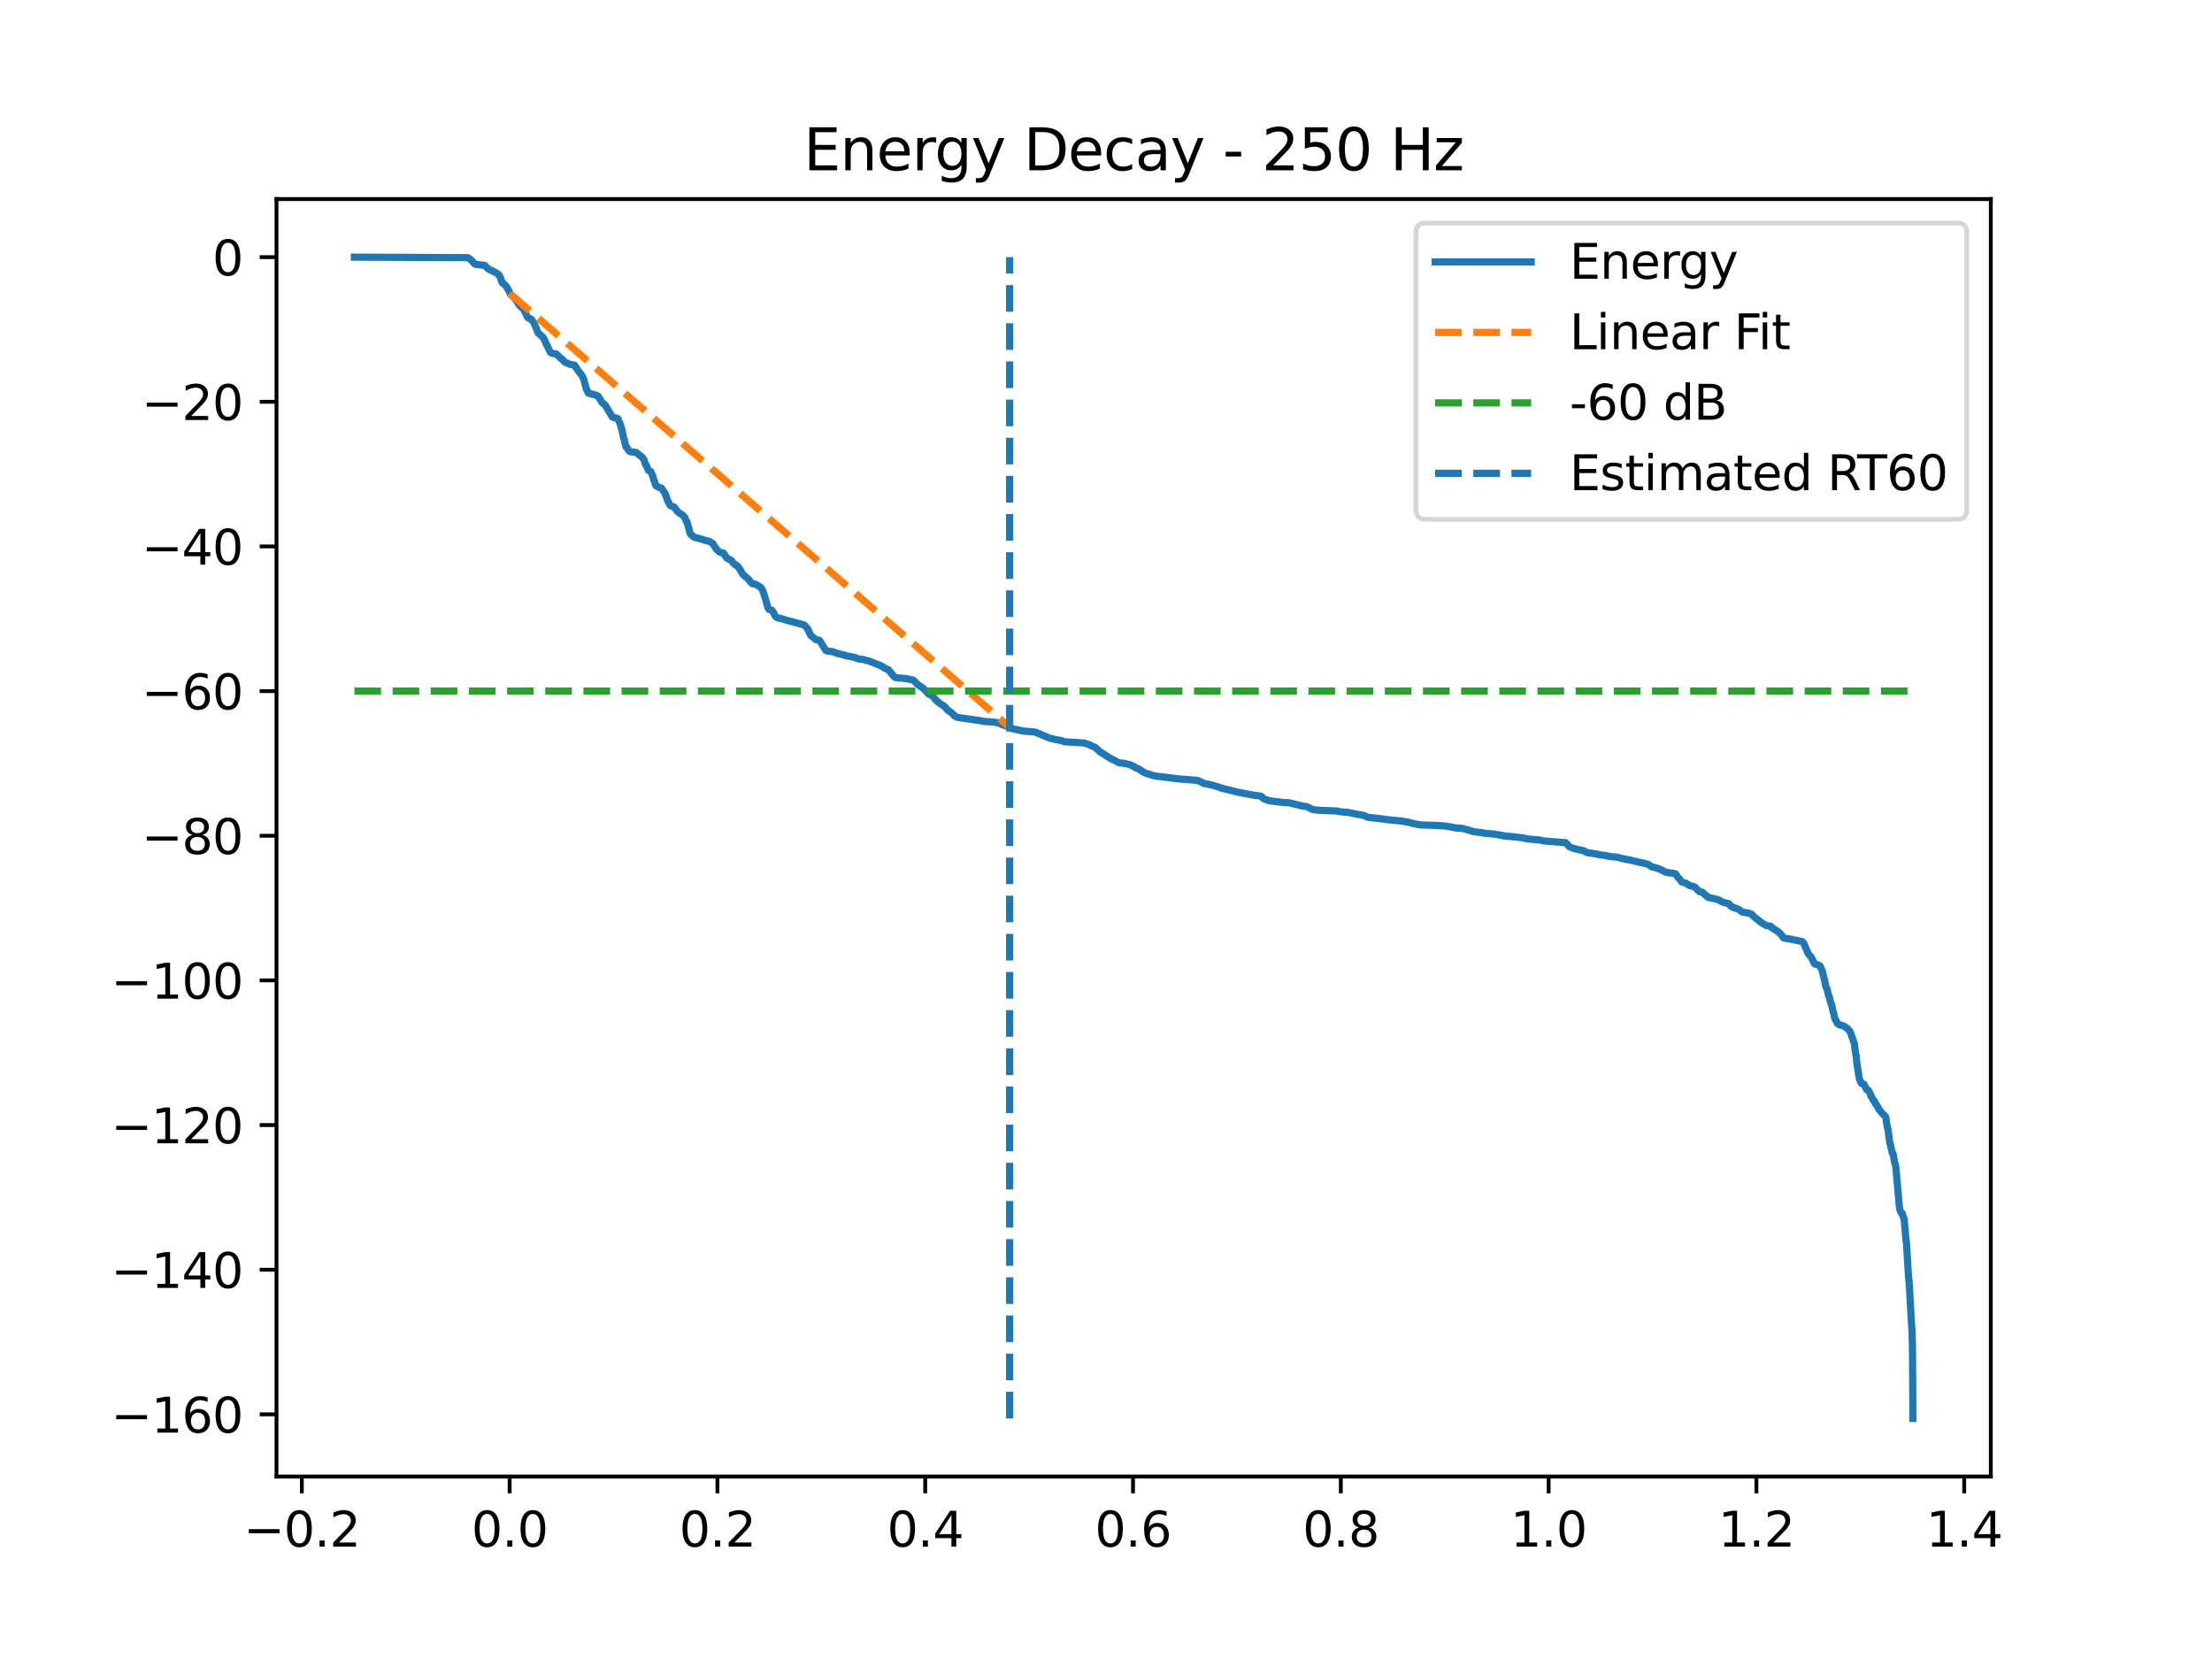 <?xml version="1.0" encoding="utf-8" standalone="no"?>
<!DOCTYPE svg PUBLIC "-//W3C//DTD SVG 1.1//EN"
  "http://www.w3.org/Graphics/SVG/1.1/DTD/svg11.dtd">
<svg xmlns:xlink="http://www.w3.org/1999/xlink" width="460.8pt" height="345.6pt" viewBox="0 0 460.8 345.6" xmlns="http://www.w3.org/2000/svg" version="1.1">
 <defs>
  <style type="text/css">*{stroke-linejoin: round; stroke-linecap: butt}</style>
 </defs>
 <g id="figure_1">
  <g id="patch_1">
   <path d="M 0 345.6 
L 460.8 345.6 
L 460.8 0 
L 0 0 
z
" style="fill: #ffffff"/>
  </g>
  <g id="axes_1">
   <g id="patch_2">
    <path d="M 57.6 307.584 
L 414.72 307.584 
L 414.72 41.472 
L 57.6 41.472 
z
" style="fill: #ffffff"/>
   </g>
   <g id="matplotlib.axis_1">
    <g id="xtick_1">
     <g id="line2d_1">
      <defs>
       <path id="m7b0a69375b" d="M 0 0 
L 0 3.5 
" style="stroke: #000000; stroke-width: 0.8"/>
      </defs>
      <g>
       <use xlink:href="#m7b0a69375b" x="62.88" y="307.584" style="stroke: #000000; stroke-width: 0.8"/>
      </g>
     </g>
     <g id="text_1">
      <!-- −0.2 -->
      <g transform="translate(50.739 322.182) scale(0.1 -0.1)">
       <defs>
        <path id="DejaVuSans-2212" d="M 678 2272 
L 4684 2272 
L 4684 1741 
L 678 1741 
L 678 2272 
z
" transform="scale(0.016)"/>
        <path id="DejaVuSans-30" d="M 2034 4250 
Q 1547 4250 1301 3770 
Q 1056 3291 1056 2328 
Q 1056 1369 1301 889 
Q 1547 409 2034 409 
Q 2525 409 2770 889 
Q 3016 1369 3016 2328 
Q 3016 3291 2770 3770 
Q 2525 4250 2034 4250 
z
M 2034 4750 
Q 2819 4750 3233 4129 
Q 3647 3509 3647 2328 
Q 3647 1150 3233 529 
Q 2819 -91 2034 -91 
Q 1250 -91 836 529 
Q 422 1150 422 2328 
Q 422 3509 836 4129 
Q 1250 4750 2034 4750 
z
" transform="scale(0.016)"/>
        <path id="DejaVuSans-2e" d="M 684 794 
L 1344 794 
L 1344 0 
L 684 0 
L 684 794 
z
" transform="scale(0.016)"/>
        <path id="DejaVuSans-32" d="M 1228 531 
L 3431 531 
L 3431 0 
L 469 0 
L 469 531 
Q 828 903 1448 1529 
Q 2069 2156 2228 2338 
Q 2531 2678 2651 2914 
Q 2772 3150 2772 3378 
Q 2772 3750 2511 3984 
Q 2250 4219 1831 4219 
Q 1534 4219 1204 4116 
Q 875 4013 500 3803 
L 500 4441 
Q 881 4594 1212 4672 
Q 1544 4750 1819 4750 
Q 2544 4750 2975 4387 
Q 3406 4025 3406 3419 
Q 3406 3131 3298 2873 
Q 3191 2616 2906 2266 
Q 2828 2175 2409 1742 
Q 1991 1309 1228 531 
z
" transform="scale(0.016)"/>
       </defs>
       <use xlink:href="#DejaVuSans-2212"/>
       <use xlink:href="#DejaVuSans-30" transform="translate(83.789 0)"/>
       <use xlink:href="#DejaVuSans-2e" transform="translate(147.412 0)"/>
       <use xlink:href="#DejaVuSans-32" transform="translate(179.199 0)"/>
      </g>
     </g>
    </g>
    <g id="xtick_2">
     <g id="line2d_2">
      <g>
       <use xlink:href="#m7b0a69375b" x="106.167" y="307.584" style="stroke: #000000; stroke-width: 0.8"/>
      </g>
     </g>
     <g id="text_2">
      <!-- 0.0 -->
      <g transform="translate(98.216 322.182) scale(0.1 -0.1)">
       <use xlink:href="#DejaVuSans-30"/>
       <use xlink:href="#DejaVuSans-2e" transform="translate(63.623 0)"/>
       <use xlink:href="#DejaVuSans-30" transform="translate(95.41 0)"/>
      </g>
     </g>
    </g>
    <g id="xtick_3">
     <g id="line2d_3">
      <g>
       <use xlink:href="#m7b0a69375b" x="149.455" y="307.584" style="stroke: #000000; stroke-width: 0.8"/>
      </g>
     </g>
     <g id="text_3">
      <!-- 0.2 -->
      <g transform="translate(141.503 322.182) scale(0.1 -0.1)">
       <use xlink:href="#DejaVuSans-30"/>
       <use xlink:href="#DejaVuSans-2e" transform="translate(63.623 0)"/>
       <use xlink:href="#DejaVuSans-32" transform="translate(95.41 0)"/>
      </g>
     </g>
    </g>
    <g id="xtick_4">
     <g id="line2d_4">
      <g>
       <use xlink:href="#m7b0a69375b" x="192.742" y="307.584" style="stroke: #000000; stroke-width: 0.8"/>
      </g>
     </g>
     <g id="text_4">
      <!-- 0.4 -->
      <g transform="translate(184.79 322.182) scale(0.1 -0.1)">
       <defs>
        <path id="DejaVuSans-34" d="M 2419 4116 
L 825 1625 
L 2419 1625 
L 2419 4116 
z
M 2253 4666 
L 3047 4666 
L 3047 1625 
L 3713 1625 
L 3713 1100 
L 3047 1100 
L 3047 0 
L 2419 0 
L 2419 1100 
L 313 1100 
L 313 1709 
L 2253 4666 
z
" transform="scale(0.016)"/>
       </defs>
       <use xlink:href="#DejaVuSans-30"/>
       <use xlink:href="#DejaVuSans-2e" transform="translate(63.623 0)"/>
       <use xlink:href="#DejaVuSans-34" transform="translate(95.41 0)"/>
      </g>
     </g>
    </g>
    <g id="xtick_5">
     <g id="line2d_5">
      <g>
       <use xlink:href="#m7b0a69375b" x="236.029" y="307.584" style="stroke: #000000; stroke-width: 0.8"/>
      </g>
     </g>
     <g id="text_5">
      <!-- 0.6 -->
      <g transform="translate(228.078 322.182) scale(0.1 -0.1)">
       <defs>
        <path id="DejaVuSans-36" d="M 2113 2584 
Q 1688 2584 1439 2293 
Q 1191 2003 1191 1497 
Q 1191 994 1439 701 
Q 1688 409 2113 409 
Q 2538 409 2786 701 
Q 3034 994 3034 1497 
Q 3034 2003 2786 2293 
Q 2538 2584 2113 2584 
z
M 3366 4563 
L 3366 3988 
Q 3128 4100 2886 4159 
Q 2644 4219 2406 4219 
Q 1781 4219 1451 3797 
Q 1122 3375 1075 2522 
Q 1259 2794 1537 2939 
Q 1816 3084 2150 3084 
Q 2853 3084 3261 2657 
Q 3669 2231 3669 1497 
Q 3669 778 3244 343 
Q 2819 -91 2113 -91 
Q 1303 -91 875 529 
Q 447 1150 447 2328 
Q 447 3434 972 4092 
Q 1497 4750 2381 4750 
Q 2619 4750 2861 4703 
Q 3103 4656 3366 4563 
z
" transform="scale(0.016)"/>
       </defs>
       <use xlink:href="#DejaVuSans-30"/>
       <use xlink:href="#DejaVuSans-2e" transform="translate(63.623 0)"/>
       <use xlink:href="#DejaVuSans-36" transform="translate(95.41 0)"/>
      </g>
     </g>
    </g>
    <g id="xtick_6">
     <g id="line2d_6">
      <g>
       <use xlink:href="#m7b0a69375b" x="279.317" y="307.584" style="stroke: #000000; stroke-width: 0.8"/>
      </g>
     </g>
     <g id="text_6">
      <!-- 0.8 -->
      <g transform="translate(271.365 322.182) scale(0.1 -0.1)">
       <defs>
        <path id="DejaVuSans-38" d="M 2034 2216 
Q 1584 2216 1326 1975 
Q 1069 1734 1069 1313 
Q 1069 891 1326 650 
Q 1584 409 2034 409 
Q 2484 409 2743 651 
Q 3003 894 3003 1313 
Q 3003 1734 2745 1975 
Q 2488 2216 2034 2216 
z
M 1403 2484 
Q 997 2584 770 2862 
Q 544 3141 544 3541 
Q 544 4100 942 4425 
Q 1341 4750 2034 4750 
Q 2731 4750 3128 4425 
Q 3525 4100 3525 3541 
Q 3525 3141 3298 2862 
Q 3072 2584 2669 2484 
Q 3125 2378 3379 2068 
Q 3634 1759 3634 1313 
Q 3634 634 3220 271 
Q 2806 -91 2034 -91 
Q 1263 -91 848 271 
Q 434 634 434 1313 
Q 434 1759 690 2068 
Q 947 2378 1403 2484 
z
M 1172 3481 
Q 1172 3119 1398 2916 
Q 1625 2713 2034 2713 
Q 2441 2713 2670 2916 
Q 2900 3119 2900 3481 
Q 2900 3844 2670 4047 
Q 2441 4250 2034 4250 
Q 1625 4250 1398 4047 
Q 1172 3844 1172 3481 
z
" transform="scale(0.016)"/>
       </defs>
       <use xlink:href="#DejaVuSans-30"/>
       <use xlink:href="#DejaVuSans-2e" transform="translate(63.623 0)"/>
       <use xlink:href="#DejaVuSans-38" transform="translate(95.41 0)"/>
      </g>
     </g>
    </g>
    <g id="xtick_7">
     <g id="line2d_7">
      <g>
       <use xlink:href="#m7b0a69375b" x="322.604" y="307.584" style="stroke: #000000; stroke-width: 0.8"/>
      </g>
     </g>
     <g id="text_7">
      <!-- 1.0 -->
      <g transform="translate(314.652 322.182) scale(0.1 -0.1)">
       <defs>
        <path id="DejaVuSans-31" d="M 794 531 
L 1825 531 
L 1825 4091 
L 703 3866 
L 703 4441 
L 1819 4666 
L 2450 4666 
L 2450 531 
L 3481 531 
L 3481 0 
L 794 0 
L 794 531 
z
" transform="scale(0.016)"/>
       </defs>
       <use xlink:href="#DejaVuSans-31"/>
       <use xlink:href="#DejaVuSans-2e" transform="translate(63.623 0)"/>
       <use xlink:href="#DejaVuSans-30" transform="translate(95.41 0)"/>
      </g>
     </g>
    </g>
    <g id="xtick_8">
     <g id="line2d_8">
      <g>
       <use xlink:href="#m7b0a69375b" x="365.891" y="307.584" style="stroke: #000000; stroke-width: 0.8"/>
      </g>
     </g>
     <g id="text_8">
      <!-- 1.2 -->
      <g transform="translate(357.939 322.182) scale(0.1 -0.1)">
       <use xlink:href="#DejaVuSans-31"/>
       <use xlink:href="#DejaVuSans-2e" transform="translate(63.623 0)"/>
       <use xlink:href="#DejaVuSans-32" transform="translate(95.41 0)"/>
      </g>
     </g>
    </g>
    <g id="xtick_9">
     <g id="line2d_9">
      <g>
       <use xlink:href="#m7b0a69375b" x="409.178" y="307.584" style="stroke: #000000; stroke-width: 0.8"/>
      </g>
     </g>
     <g id="text_9">
      <!-- 1.4 -->
      <g transform="translate(401.227 322.182) scale(0.1 -0.1)">
       <use xlink:href="#DejaVuSans-31"/>
       <use xlink:href="#DejaVuSans-2e" transform="translate(63.623 0)"/>
       <use xlink:href="#DejaVuSans-34" transform="translate(95.41 0)"/>
      </g>
     </g>
    </g>
   </g>
   <g id="matplotlib.axis_2">
    <g id="ytick_1">
     <g id="line2d_10">
      <defs>
       <path id="m3f3da1e2de" d="M 0 0 
L -3.5 0 
" style="stroke: #000000; stroke-width: 0.8"/>
      </defs>
      <g>
       <use xlink:href="#m3f3da1e2de" x="57.6" y="294.636" style="stroke: #000000; stroke-width: 0.8"/>
      </g>
     </g>
     <g id="text_10">
      <!-- −160 -->
      <g transform="translate(23.133 298.435) scale(0.1 -0.1)">
       <use xlink:href="#DejaVuSans-2212"/>
       <use xlink:href="#DejaVuSans-31" transform="translate(83.789 0)"/>
       <use xlink:href="#DejaVuSans-36" transform="translate(147.412 0)"/>
       <use xlink:href="#DejaVuSans-30" transform="translate(211.035 0)"/>
      </g>
     </g>
    </g>
    <g id="ytick_2">
     <g id="line2d_11">
      <g>
       <use xlink:href="#m3f3da1e2de" x="57.6" y="264.502" style="stroke: #000000; stroke-width: 0.8"/>
      </g>
     </g>
     <g id="text_11">
      <!-- −140 -->
      <g transform="translate(23.133 268.302) scale(0.1 -0.1)">
       <use xlink:href="#DejaVuSans-2212"/>
       <use xlink:href="#DejaVuSans-31" transform="translate(83.789 0)"/>
       <use xlink:href="#DejaVuSans-34" transform="translate(147.412 0)"/>
       <use xlink:href="#DejaVuSans-30" transform="translate(211.035 0)"/>
      </g>
     </g>
    </g>
    <g id="ytick_3">
     <g id="line2d_12">
      <g>
       <use xlink:href="#m3f3da1e2de" x="57.6" y="234.369" style="stroke: #000000; stroke-width: 0.8"/>
      </g>
     </g>
     <g id="text_12">
      <!-- −120 -->
      <g transform="translate(23.133 238.168) scale(0.1 -0.1)">
       <use xlink:href="#DejaVuSans-2212"/>
       <use xlink:href="#DejaVuSans-31" transform="translate(83.789 0)"/>
       <use xlink:href="#DejaVuSans-32" transform="translate(147.412 0)"/>
       <use xlink:href="#DejaVuSans-30" transform="translate(211.035 0)"/>
      </g>
     </g>
    </g>
    <g id="ytick_4">
     <g id="line2d_13">
      <g>
       <use xlink:href="#m3f3da1e2de" x="57.6" y="204.235" style="stroke: #000000; stroke-width: 0.8"/>
      </g>
     </g>
     <g id="text_13">
      <!-- −100 -->
      <g transform="translate(23.133 208.035) scale(0.1 -0.1)">
       <use xlink:href="#DejaVuSans-2212"/>
       <use xlink:href="#DejaVuSans-31" transform="translate(83.789 0)"/>
       <use xlink:href="#DejaVuSans-30" transform="translate(147.412 0)"/>
       <use xlink:href="#DejaVuSans-30" transform="translate(211.035 0)"/>
      </g>
     </g>
    </g>
    <g id="ytick_5">
     <g id="line2d_14">
      <g>
       <use xlink:href="#m3f3da1e2de" x="57.6" y="174.102" style="stroke: #000000; stroke-width: 0.8"/>
      </g>
     </g>
     <g id="text_14">
      <!-- −80 -->
      <g transform="translate(29.495 177.901) scale(0.1 -0.1)">
       <use xlink:href="#DejaVuSans-2212"/>
       <use xlink:href="#DejaVuSans-38" transform="translate(83.789 0)"/>
       <use xlink:href="#DejaVuSans-30" transform="translate(147.412 0)"/>
      </g>
     </g>
    </g>
    <g id="ytick_6">
     <g id="line2d_15">
      <g>
       <use xlink:href="#m3f3da1e2de" x="57.6" y="143.968" style="stroke: #000000; stroke-width: 0.8"/>
      </g>
     </g>
     <g id="text_15">
      <!-- −60 -->
      <g transform="translate(29.495 147.768) scale(0.1 -0.1)">
       <use xlink:href="#DejaVuSans-2212"/>
       <use xlink:href="#DejaVuSans-36" transform="translate(83.789 0)"/>
       <use xlink:href="#DejaVuSans-30" transform="translate(147.412 0)"/>
      </g>
     </g>
    </g>
    <g id="ytick_7">
     <g id="line2d_16">
      <g>
       <use xlink:href="#m3f3da1e2de" x="57.6" y="113.835" style="stroke: #000000; stroke-width: 0.8"/>
      </g>
     </g>
     <g id="text_16">
      <!-- −40 -->
      <g transform="translate(29.495 117.634) scale(0.1 -0.1)">
       <use xlink:href="#DejaVuSans-2212"/>
       <use xlink:href="#DejaVuSans-34" transform="translate(83.789 0)"/>
       <use xlink:href="#DejaVuSans-30" transform="translate(147.412 0)"/>
      </g>
     </g>
    </g>
    <g id="ytick_8">
     <g id="line2d_17">
      <g>
       <use xlink:href="#m3f3da1e2de" x="57.6" y="83.701" style="stroke: #000000; stroke-width: 0.8"/>
      </g>
     </g>
     <g id="text_17">
      <!-- −20 -->
      <g transform="translate(29.495 87.501) scale(0.1 -0.1)">
       <use xlink:href="#DejaVuSans-2212"/>
       <use xlink:href="#DejaVuSans-32" transform="translate(83.789 0)"/>
       <use xlink:href="#DejaVuSans-30" transform="translate(147.412 0)"/>
      </g>
     </g>
    </g>
    <g id="ytick_9">
     <g id="line2d_18">
      <g>
       <use xlink:href="#m3f3da1e2de" x="57.6" y="53.568" style="stroke: #000000; stroke-width: 0.8"/>
      </g>
     </g>
     <g id="text_18">
      <!-- 0 -->
      <g transform="translate(44.237 57.367) scale(0.1 -0.1)">
       <use xlink:href="#DejaVuSans-30"/>
      </g>
     </g>
    </g>
   </g>
   <g id="line2d_19">
    <path d="M 73.833 53.568 
L 97.474 53.677 
L 98.155 54.153 
L 98.398 54.434 
L 98.511 54.57 
L 98.768 54.877 
L 98.935 55.001 
L 99.16 55.076 
L 100.986 55.292 
L 101.496 55.805 
L 101.721 56.001 
L 101.902 56.116 
L 102.168 56.255 
L 102.452 56.366 
L 103.232 56.781 
L 103.935 57.234 
L 104.292 57.952 
L 104.418 58.383 
L 104.657 58.952 
L 104.896 59.08 
L 105.401 59.565 
L 105.527 59.74 
L 105.919 60.426 
L 106.028 60.597 
L 106.415 61.389 
L 106.582 61.531 
L 107.015 61.942 
L 107.2 62.052 
L 108.246 63.669 
L 108.99 64.29 
L 109.247 64.787 
L 109.337 64.907 
L 109.82 65.978 
L 110.077 66.257 
L 110.415 66.383 
L 110.744 66.541 
L 110.87 66.778 
L 111.1 67.091 
L 111.2 67.214 
L 111.948 68.958 
L 112.097 69.353 
L 112.273 69.509 
L 112.403 69.634 
L 112.642 69.818 
L 112.778 69.956 
L 113.021 70.166 
L 113.129 70.302 
L 113.468 70.84 
L 113.576 71.159 
L 113.828 71.787 
L 113.932 71.895 
L 114.663 73.411 
L 114.888 73.537 
L 115.127 73.624 
L 115.88 73.745 
L 116.827 74.63 
L 117.034 74.779 
L 117.174 74.893 
L 117.503 75.271 
L 117.67 75.405 
L 117.927 75.552 
L 118.207 75.662 
L 118.761 75.898 
L 119.686 76.073 
L 120.578 77.415 
L 120.768 77.652 
L 120.876 77.775 
L 121.129 78.066 
L 121.232 78.277 
L 121.449 78.605 
L 121.53 78.79 
L 122.179 81.145 
L 122.269 81.276 
L 122.599 81.932 
L 123.78 82.212 
L 124.407 82.408 
L 124.655 82.578 
L 124.763 82.804 
L 124.988 83.156 
L 125.083 83.301 
L 125.358 83.761 
L 125.489 83.943 
L 125.678 84.05 
L 126.034 84.333 
L 127.586 86.911 
L 128.708 87.191 
L 129.227 88.394 
L 129.493 89.416 
L 129.583 89.525 
L 129.705 90.254 
L 129.953 91.406 
L 130.057 91.515 
L 130.192 92.283 
L 130.413 93.089 
L 130.566 93.202 
L 131.003 93.901 
L 131.238 94.068 
L 131.504 94.118 
L 132.51 94.254 
L 133.795 95.261 
L 134.079 95.683 
L 134.191 95.8 
L 134.376 96.582 
L 134.548 96.797 
L 134.633 96.929 
L 135.084 98.002 
L 135.35 98.125 
L 135.562 98.23 
L 135.982 99.169 
L 136.211 100.034 
L 136.315 100.134 
L 136.505 100.93 
L 136.689 101.206 
L 136.933 101.323 
L 137.298 101.549 
L 137.772 101.663 
L 138.263 102.37 
L 138.448 102.647 
L 138.534 102.779 
L 139.169 104.501 
L 139.26 104.62 
L 139.607 105.285 
L 140.013 105.484 
L 140.432 105.61 
L 141.208 106.623 
L 141.64 106.957 
L 142.272 107.352 
L 142.524 107.662 
L 142.664 107.772 
L 142.889 108.486 
L 143.065 108.613 
L 143.151 108.848 
L 143.552 110.249 
L 143.719 110.99 
L 143.909 111.339 
L 144.116 111.457 
L 144.481 111.832 
L 144.725 111.956 
L 145.013 112.018 
L 146.312 112.366 
L 146.686 112.508 
L 147.101 112.627 
L 147.692 112.763 
L 147.962 112.875 
L 148.53 113.253 
L 149.252 114.435 
L 149.955 115.051 
L 150.69 115.201 
L 151.43 116.259 
L 151.962 116.56 
L 152.205 116.669 
L 152.471 116.912 
L 152.71 117.268 
L 152.859 117.386 
L 153.166 117.653 
L 153.585 117.849 
L 153.896 118.267 
L 154.009 118.395 
L 154.428 119.097 
L 154.559 119.335 
L 154.821 119.714 
L 154.978 119.823 
L 155.276 120.11 
L 155.425 120.263 
L 155.637 120.368 
L 155.776 120.574 
L 155.97 120.698 
L 156.079 120.857 
L 156.336 121.214 
L 156.457 121.349 
L 156.696 121.578 
L 157.386 121.714 
L 157.738 121.899 
L 158.482 122.375 
L 158.865 122.962 
L 158.969 123.235 
L 159.352 124.429 
L 159.442 124.693 
L 159.853 126.22 
L 159.992 126.616 
L 160.204 126.947 
L 160.777 127.116 
L 161.097 127.555 
L 161.201 127.746 
L 161.512 128.367 
L 161.661 128.484 
L 161.945 128.709 
L 162.711 128.855 
L 163.947 129.25 
L 164.52 129.385 
L 165.372 129.601 
L 165.8 129.728 
L 167.36 130.144 
L 167.613 130.26 
L 167.974 130.675 
L 168.172 130.929 
L 168.276 131.056 
L 168.88 132.358 
L 170.025 133.3 
L 170.607 133.348 
L 170.765 133.454 
L 172.027 135.495 
L 172.379 135.644 
L 173.502 135.757 
L 174.426 136.127 
L 175.774 136.435 
L 176.329 136.634 
L 176.676 136.679 
L 178.142 136.967 
L 178.759 137.254 
L 179.81 137.376 
L 180.432 137.571 
L 181.005 137.685 
L 183.377 138.64 
L 183.683 138.77 
L 183.864 138.891 
L 184.175 139.123 
L 184.418 139.232 
L 184.765 139.402 
L 185.063 139.513 
L 186.032 140.681 
L 186.262 140.988 
L 186.465 141.097 
L 186.727 141.193 
L 188.427 141.318 
L 190.158 141.644 
L 190.447 141.874 
L 190.587 142 
L 190.925 142.377 
L 191.092 142.496 
L 191.452 142.804 
L 191.673 142.915 
L 192.039 143.208 
L 192.259 143.323 
L 193.522 144.625 
L 194.018 144.841 
L 194.262 144.989 
L 194.392 145.115 
L 194.753 145.595 
L 194.893 145.745 
L 195.213 146.11 
L 195.42 146.218 
L 195.79 146.52 
L 195.97 146.647 
L 196.291 146.878 
L 196.516 146.986 
L 196.913 147.303 
L 197.048 147.495 
L 197.328 147.847 
L 197.513 147.957 
L 197.887 148.274 
L 198.108 148.384 
L 198.5 148.747 
L 198.649 148.933 
L 198.91 149.19 
L 199.149 149.298 
L 199.456 149.426 
L 200.038 149.539 
L 202.761 149.908 
L 203.176 150.001 
L 203.717 150.031 
L 204.574 150.213 
L 204.935 150.284 
L 205.805 150.337 
L 207.149 150.455 
L 207.608 150.514 
L 208.204 150.676 
L 208.555 150.854 
L 210.373 151.539 
L 210.675 151.699 
L 210.932 151.818 
L 211.247 151.868 
L 212.361 152.112 
L 212.785 152.237 
L 213.195 152.287 
L 215.662 152.507 
L 216.325 152.804 
L 216.663 152.923 
L 216.906 153.046 
L 217.195 153.138 
L 217.42 153.27 
L 217.691 153.357 
L 217.939 153.482 
L 218.232 153.57 
L 218.466 153.728 
L 218.737 153.777 
L 219.963 154.084 
L 220.32 154.148 
L 221.05 154.261 
L 221.717 154.522 
L 225.762 154.77 
L 226.781 155.073 
L 227.029 155.164 
L 227.214 155.299 
L 227.485 155.445 
L 227.782 155.555 
L 228.156 155.689 
L 228.314 155.866 
L 228.567 156.08 
L 228.72 156.194 
L 229.058 156.547 
L 229.261 156.666 
L 229.608 156.89 
L 229.816 156.999 
L 230.154 157.245 
L 230.348 157.365 
L 230.663 157.578 
L 230.862 157.689 
L 231.164 157.877 
L 231.362 157.995 
L 231.642 158.139 
L 231.854 158.253 
L 232.142 158.382 
L 232.341 158.499 
L 232.625 158.65 
L 232.81 158.78 
L 233.058 158.882 
L 234.311 159.049 
L 235.019 159.222 
L 235.556 159.365 
L 235.989 159.598 
L 236.232 159.663 
L 236.426 159.85 
L 236.661 159.959 
L 236.904 160.072 
L 237.22 160.203 
L 237.427 160.321 
L 237.72 160.495 
L 237.882 160.621 
L 238.162 160.822 
L 238.383 160.938 
L 238.681 161.062 
L 238.992 161.174 
L 239.334 161.241 
L 239.659 161.403 
L 240.52 161.635 
L 243.212 161.966 
L 244.123 162.086 
L 245.629 162.266 
L 249.43 162.565 
L 250.364 162.953 
L 250.67 163.189 
L 251.482 163.327 
L 252.478 163.537 
L 252.812 163.646 
L 253.939 163.984 
L 254.187 164.096 
L 254.467 164.187 
L 257.551 164.941 
L 258.079 165.073 
L 261.438 165.706 
L 262.615 165.835 
L 262.953 166.045 
L 263.129 166.304 
L 263.332 166.417 
L 263.589 166.532 
L 263.931 166.624 
L 264.179 166.742 
L 264.459 166.814 
L 265.519 166.956 
L 266.578 167.068 
L 267.309 167.19 
L 268.35 167.21 
L 268.982 167.32 
L 269.338 167.432 
L 271.39 167.927 
L 272.251 168.039 
L 273.437 168.643 
L 274.438 168.772 
L 275.339 168.833 
L 278.5 168.944 
L 279.109 169.101 
L 280.759 169.227 
L 282.36 169.563 
L 282.653 169.621 
L 284.096 169.866 
L 284.944 170.252 
L 285.891 170.367 
L 287.086 170.493 
L 288.56 170.691 
L 289.061 170.761 
L 291.712 171.011 
L 293.335 171.266 
L 293.994 171.453 
L 295.513 171.788 
L 296.05 171.851 
L 298.769 171.929 
L 300.681 172.045 
L 301.488 172.137 
L 302.268 172.277 
L 303.282 172.489 
L 304.265 172.517 
L 304.833 172.628 
L 306.371 173.039 
L 306.61 173.15 
L 306.881 173.221 
L 307.57 173.327 
L 308.599 173.438 
L 309.234 173.589 
L 311.155 173.74 
L 311.651 173.823 
L 312.896 174.027 
L 313.162 174.121 
L 315.168 174.303 
L 316.629 174.474 
L 317.45 174.58 
L 318.014 174.72 
L 318.356 174.777 
L 319.249 174.855 
L 320.755 174.98 
L 321.526 175.176 
L 326.175 175.555 
L 326.883 176.339 
L 327.095 176.459 
L 327.41 176.587 
L 327.726 176.698 
L 328.024 176.805 
L 329.909 177.223 
L 330.63 177.626 
L 331.59 177.738 
L 331.974 177.831 
L 332.709 177.91 
L 333.024 178.031 
L 333.552 178.106 
L 334.481 178.226 
L 334.859 178.331 
L 335.613 178.446 
L 336.794 178.556 
L 337.191 178.653 
L 338.602 178.993 
L 339.612 179.158 
L 339.968 179.27 
L 343.255 180.009 
L 343.53 180.171 
L 343.693 180.3 
L 343.972 180.512 
L 344.229 180.625 
L 344.554 180.675 
L 344.937 180.787 
L 345.217 180.856 
L 346.448 181.384 
L 346.7 181.572 
L 347.002 181.685 
L 347.895 181.854 
L 348.554 181.917 
L 349.045 182.045 
L 349.627 182.888 
L 349.803 183.021 
L 349.924 183.149 
L 350.276 183.656 
L 350.493 183.801 
L 350.786 183.852 
L 351.209 183.995 
L 351.453 184.127 
L 351.615 184.259 
L 351.868 184.417 
L 352.098 184.537 
L 352.431 184.584 
L 353.018 184.746 
L 353.856 185.601 
L 354.046 185.76 
L 354.659 185.878 
L 355.209 186.426 
L 355.398 186.514 
L 355.538 186.649 
L 355.813 186.922 
L 356.494 187.08 
L 357.721 187.356 
L 358.054 187.496 
L 358.307 187.621 
L 358.519 187.74 
L 358.839 187.906 
L 359.123 188.018 
L 359.448 188.083 
L 359.939 188.195 
L 360.223 188.323 
L 360.358 188.527 
L 360.597 188.793 
L 360.796 188.901 
L 361.107 189.055 
L 361.513 189.175 
L 362.221 189.445 
L 362.378 189.563 
L 362.645 189.768 
L 362.798 189.906 
L 363.014 190.011 
L 364.313 190.223 
L 364.719 190.388 
L 364.958 190.484 
L 365.088 190.662 
L 365.327 190.919 
L 365.481 191.036 
L 365.792 191.322 
L 365.968 191.434 
L 366.27 191.662 
L 366.419 191.795 
L 366.68 191.995 
L 366.838 192.113 
L 367.113 192.313 
L 367.307 192.427 
L 367.6 192.608 
L 367.785 192.732 
L 368.028 192.819 
L 368.894 192.971 
L 369.12 193.255 
L 370.337 194.033 
L 370.526 194.212 
L 370.788 194.399 
L 370.919 194.516 
L 371.297 195.024 
L 371.446 195.285 
L 371.645 195.448 
L 372.65 195.57 
L 375.473 196.157 
L 375.847 196.642 
L 376.104 197.382 
L 376.194 197.513 
L 376.659 198.618 
L 376.862 198.905 
L 377.155 199.216 
L 377.277 199.324 
L 378.021 200.809 
L 378.886 201.08 
L 379.152 201.235 
L 379.261 201.445 
L 379.621 202.28 
L 379.716 202.673 
L 380.041 204.09 
L 380.122 204.25 
L 380.302 205.361 
L 380.501 205.894 
L 380.622 205.999 
L 380.753 206.667 
L 380.997 207.613 
L 381.105 207.713 
L 381.24 208.387 
L 381.479 209.232 
L 381.587 209.337 
L 381.709 210.063 
L 381.93 210.945 
L 382.011 211.055 
L 382.155 211.93 
L 382.336 212.379 
L 382.43 212.501 
L 382.787 213.21 
L 383.116 213.457 
L 383.49 213.564 
L 384.058 213.74 
L 384.631 214.096 
L 384.906 214.304 
L 385.032 214.477 
L 385.28 214.754 
L 385.397 214.878 
L 386.006 216.555 
L 386.205 217.171 
L 386.277 217.288 
L 386.38 218.144 
L 386.624 219.809 
L 386.682 219.973 
L 386.8 221.312 
L 386.998 222.687 
L 387.057 222.802 
L 387.169 223.839 
L 387.363 224.861 
L 387.445 224.983 
L 387.769 225.694 
L 388.256 225.831 
L 388.869 227.001 
L 389.199 227.117 
L 389.537 227.683 
L 389.767 228.347 
L 389.879 228.458 
L 390.353 229.347 
L 390.533 229.467 
L 390.745 230.022 
L 390.926 230.183 
L 391.029 230.32 
L 391.467 231.186 
L 391.629 231.305 
L 392.125 231.979 
L 392.58 232.376 
L 392.797 232.638 
L 392.873 232.801 
L 393 233.835 
L 393.221 235.058 
L 393.297 235.17 
L 393.401 236.005 
L 393.69 238.17 
L 393.784 238.272 
L 393.924 239.011 
L 394.208 240.208 
L 394.379 240.37 
L 394.519 241.273 
L 394.772 242.503 
L 394.857 242.599 
L 394.952 243.338 
L 395.719 251.878 
L 395.804 252.096 
L 396.048 252.622 
L 396.273 252.751 
L 396.431 253.441 
L 396.602 253.713 
L 396.67 253.913 
L 396.778 255.208 
L 397.067 258.459 
L 397.126 258.667 
L 397.229 260.207 
L 397.603 266.329 
L 397.676 266.668 
L 397.802 268.673 
L 398.239 276.335 
L 398.311 277.105 
L 398.411 281.18 
L 398.478 292.819 
L 398.483 295.488 
L 398.483 295.488 
" clip-path="url(#p149d3ff655)" style="fill: none; stroke: #1f77b4; stroke-width: 1.5; stroke-linecap: square"/>
   </g>
   <g id="line2d_20">
    <path d="M 106.167 61.108 
L 210.336 151.502 
" clip-path="url(#p149d3ff655)" style="fill: none; stroke-dasharray: 5.55,2.4; stroke-dashoffset: 0; stroke: #ff7f0e; stroke-width: 1.5"/>
   </g>
   <g id="line2d_21">
    <path d="M 73.833 143.968 
L 398.487 143.968 
L 398.487 143.968 
" clip-path="url(#p149d3ff655)" style="fill: none; stroke-dasharray: 5.55,2.4; stroke-dashoffset: 0; stroke: #2ca02c; stroke-width: 1.5"/>
   </g>
   <g id="LineCollection_1">
    <path d="M 210.336 295.488 
L 210.336 53.568 
" clip-path="url(#p149d3ff655)" style="fill: none; stroke-dasharray: 5.55,2.4; stroke-dashoffset: 0; stroke: #1f77b4; stroke-width: 1.5"/>
   </g>
   <g id="patch_3">
    <path d="M 57.6 307.584 
L 57.6 41.472 
" style="fill: none; stroke: #000000; stroke-width: 0.8; stroke-linejoin: miter; stroke-linecap: square"/>
   </g>
   <g id="patch_4">
    <path d="M 414.72 307.584 
L 414.72 41.472 
" style="fill: none; stroke: #000000; stroke-width: 0.8; stroke-linejoin: miter; stroke-linecap: square"/>
   </g>
   <g id="patch_5">
    <path d="M 57.6 307.584 
L 414.72 307.584 
" style="fill: none; stroke: #000000; stroke-width: 0.8; stroke-linejoin: miter; stroke-linecap: square"/>
   </g>
   <g id="patch_6">
    <path d="M 57.6 41.472 
L 414.72 41.472 
" style="fill: none; stroke: #000000; stroke-width: 0.8; stroke-linejoin: miter; stroke-linecap: square"/>
   </g>
   <g id="text_19">
    <!-- Energy Decay - 250 Hz -->
    <g transform="translate(167.407 35.472) scale(0.12 -0.12)">
     <defs>
      <path id="DejaVuSans-45" d="M 628 4666 
L 3578 4666 
L 3578 4134 
L 1259 4134 
L 1259 2753 
L 3481 2753 
L 3481 2222 
L 1259 2222 
L 1259 531 
L 3634 531 
L 3634 0 
L 628 0 
L 628 4666 
z
" transform="scale(0.016)"/>
      <path id="DejaVuSans-6e" d="M 3513 2113 
L 3513 0 
L 2938 0 
L 2938 2094 
Q 2938 2591 2744 2837 
Q 2550 3084 2163 3084 
Q 1697 3084 1428 2787 
Q 1159 2491 1159 1978 
L 1159 0 
L 581 0 
L 581 3500 
L 1159 3500 
L 1159 2956 
Q 1366 3272 1645 3428 
Q 1925 3584 2291 3584 
Q 2894 3584 3203 3211 
Q 3513 2838 3513 2113 
z
" transform="scale(0.016)"/>
      <path id="DejaVuSans-65" d="M 3597 1894 
L 3597 1613 
L 953 1613 
Q 991 1019 1311 708 
Q 1631 397 2203 397 
Q 2534 397 2845 478 
Q 3156 559 3463 722 
L 3463 178 
Q 3153 47 2828 -22 
Q 2503 -91 2169 -91 
Q 1331 -91 842 396 
Q 353 884 353 1716 
Q 353 2575 817 3079 
Q 1281 3584 2069 3584 
Q 2775 3584 3186 3129 
Q 3597 2675 3597 1894 
z
M 3022 2063 
Q 3016 2534 2758 2815 
Q 2500 3097 2075 3097 
Q 1594 3097 1305 2825 
Q 1016 2553 972 2059 
L 3022 2063 
z
" transform="scale(0.016)"/>
      <path id="DejaVuSans-72" d="M 2631 2963 
Q 2534 3019 2420 3045 
Q 2306 3072 2169 3072 
Q 1681 3072 1420 2755 
Q 1159 2438 1159 1844 
L 1159 0 
L 581 0 
L 581 3500 
L 1159 3500 
L 1159 2956 
Q 1341 3275 1631 3429 
Q 1922 3584 2338 3584 
Q 2397 3584 2469 3576 
Q 2541 3569 2628 3553 
L 2631 2963 
z
" transform="scale(0.016)"/>
      <path id="DejaVuSans-67" d="M 2906 1791 
Q 2906 2416 2648 2759 
Q 2391 3103 1925 3103 
Q 1463 3103 1205 2759 
Q 947 2416 947 1791 
Q 947 1169 1205 825 
Q 1463 481 1925 481 
Q 2391 481 2648 825 
Q 2906 1169 2906 1791 
z
M 3481 434 
Q 3481 -459 3084 -895 
Q 2688 -1331 1869 -1331 
Q 1566 -1331 1297 -1286 
Q 1028 -1241 775 -1147 
L 775 -588 
Q 1028 -725 1275 -790 
Q 1522 -856 1778 -856 
Q 2344 -856 2625 -561 
Q 2906 -266 2906 331 
L 2906 616 
Q 2728 306 2450 153 
Q 2172 0 1784 0 
Q 1141 0 747 490 
Q 353 981 353 1791 
Q 353 2603 747 3093 
Q 1141 3584 1784 3584 
Q 2172 3584 2450 3431 
Q 2728 3278 2906 2969 
L 2906 3500 
L 3481 3500 
L 3481 434 
z
" transform="scale(0.016)"/>
      <path id="DejaVuSans-79" d="M 2059 -325 
Q 1816 -950 1584 -1140 
Q 1353 -1331 966 -1331 
L 506 -1331 
L 506 -850 
L 844 -850 
Q 1081 -850 1212 -737 
Q 1344 -625 1503 -206 
L 1606 56 
L 191 3500 
L 800 3500 
L 1894 763 
L 2988 3500 
L 3597 3500 
L 2059 -325 
z
" transform="scale(0.016)"/>
      <path id="DejaVuSans-20" transform="scale(0.016)"/>
      <path id="DejaVuSans-44" d="M 1259 4147 
L 1259 519 
L 2022 519 
Q 2988 519 3436 956 
Q 3884 1394 3884 2338 
Q 3884 3275 3436 3711 
Q 2988 4147 2022 4147 
L 1259 4147 
z
M 628 4666 
L 1925 4666 
Q 3281 4666 3915 4102 
Q 4550 3538 4550 2338 
Q 4550 1131 3912 565 
Q 3275 0 1925 0 
L 628 0 
L 628 4666 
z
" transform="scale(0.016)"/>
      <path id="DejaVuSans-63" d="M 3122 3366 
L 3122 2828 
Q 2878 2963 2633 3030 
Q 2388 3097 2138 3097 
Q 1578 3097 1268 2742 
Q 959 2388 959 1747 
Q 959 1106 1268 751 
Q 1578 397 2138 397 
Q 2388 397 2633 464 
Q 2878 531 3122 666 
L 3122 134 
Q 2881 22 2623 -34 
Q 2366 -91 2075 -91 
Q 1284 -91 818 406 
Q 353 903 353 1747 
Q 353 2603 823 3093 
Q 1294 3584 2113 3584 
Q 2378 3584 2631 3529 
Q 2884 3475 3122 3366 
z
" transform="scale(0.016)"/>
      <path id="DejaVuSans-61" d="M 2194 1759 
Q 1497 1759 1228 1600 
Q 959 1441 959 1056 
Q 959 750 1161 570 
Q 1363 391 1709 391 
Q 2188 391 2477 730 
Q 2766 1069 2766 1631 
L 2766 1759 
L 2194 1759 
z
M 3341 1997 
L 3341 0 
L 2766 0 
L 2766 531 
Q 2569 213 2275 61 
Q 1981 -91 1556 -91 
Q 1019 -91 701 211 
Q 384 513 384 1019 
Q 384 1609 779 1909 
Q 1175 2209 1959 2209 
L 2766 2209 
L 2766 2266 
Q 2766 2663 2505 2880 
Q 2244 3097 1772 3097 
Q 1472 3097 1187 3025 
Q 903 2953 641 2809 
L 641 3341 
Q 956 3463 1253 3523 
Q 1550 3584 1831 3584 
Q 2591 3584 2966 3190 
Q 3341 2797 3341 1997 
z
" transform="scale(0.016)"/>
      <path id="DejaVuSans-2d" d="M 313 2009 
L 1997 2009 
L 1997 1497 
L 313 1497 
L 313 2009 
z
" transform="scale(0.016)"/>
      <path id="DejaVuSans-35" d="M 691 4666 
L 3169 4666 
L 3169 4134 
L 1269 4134 
L 1269 2991 
Q 1406 3038 1543 3061 
Q 1681 3084 1819 3084 
Q 2600 3084 3056 2656 
Q 3513 2228 3513 1497 
Q 3513 744 3044 326 
Q 2575 -91 1722 -91 
Q 1428 -91 1123 -41 
Q 819 9 494 109 
L 494 744 
Q 775 591 1075 516 
Q 1375 441 1709 441 
Q 2250 441 2565 725 
Q 2881 1009 2881 1497 
Q 2881 1984 2565 2268 
Q 2250 2553 1709 2553 
Q 1456 2553 1204 2497 
Q 953 2441 691 2322 
L 691 4666 
z
" transform="scale(0.016)"/>
      <path id="DejaVuSans-48" d="M 628 4666 
L 1259 4666 
L 1259 2753 
L 3553 2753 
L 3553 4666 
L 4184 4666 
L 4184 0 
L 3553 0 
L 3553 2222 
L 1259 2222 
L 1259 0 
L 628 0 
L 628 4666 
z
" transform="scale(0.016)"/>
      <path id="DejaVuSans-7a" d="M 353 3500 
L 3084 3500 
L 3084 2975 
L 922 459 
L 3084 459 
L 3084 0 
L 275 0 
L 275 525 
L 2438 3041 
L 353 3041 
L 353 3500 
z
" transform="scale(0.016)"/>
     </defs>
     <use xlink:href="#DejaVuSans-45"/>
     <use xlink:href="#DejaVuSans-6e" transform="translate(63.184 0)"/>
     <use xlink:href="#DejaVuSans-65" transform="translate(126.562 0)"/>
     <use xlink:href="#DejaVuSans-72" transform="translate(188.086 0)"/>
     <use xlink:href="#DejaVuSans-67" transform="translate(227.449 0)"/>
     <use xlink:href="#DejaVuSans-79" transform="translate(290.926 0)"/>
     <use xlink:href="#DejaVuSans-20" transform="translate(350.105 0)"/>
     <use xlink:href="#DejaVuSans-44" transform="translate(381.893 0)"/>
     <use xlink:href="#DejaVuSans-65" transform="translate(458.895 0)"/>
     <use xlink:href="#DejaVuSans-63" transform="translate(520.418 0)"/>
     <use xlink:href="#DejaVuSans-61" transform="translate(575.398 0)"/>
     <use xlink:href="#DejaVuSans-79" transform="translate(636.678 0)"/>
     <use xlink:href="#DejaVuSans-20" transform="translate(695.857 0)"/>
     <use xlink:href="#DejaVuSans-2d" transform="translate(727.645 0)"/>
     <use xlink:href="#DejaVuSans-20" transform="translate(763.729 0)"/>
     <use xlink:href="#DejaVuSans-32" transform="translate(795.516 0)"/>
     <use xlink:href="#DejaVuSans-35" transform="translate(859.139 0)"/>
     <use xlink:href="#DejaVuSans-30" transform="translate(922.762 0)"/>
     <use xlink:href="#DejaVuSans-20" transform="translate(986.385 0)"/>
     <use xlink:href="#DejaVuSans-48" transform="translate(1018.172 0)"/>
     <use xlink:href="#DejaVuSans-7a" transform="translate(1093.367 0)"/>
    </g>
   </g>
   <g id="legend_1">
    <g id="patch_7">
     <path d="M 296.968 108.184 
L 407.72 108.184 
Q 409.72 108.184 409.72 106.184 
L 409.72 48.472 
Q 409.72 46.472 407.72 46.472 
L 296.968 46.472 
Q 294.968 46.472 294.968 48.472 
L 294.968 106.184 
Q 294.968 108.184 296.968 108.184 
z
" style="fill: #ffffff; opacity: 0.8; stroke: #cccccc; stroke-linejoin: miter"/>
    </g>
    <g id="line2d_22">
     <path d="M 298.968 54.57 
L 308.968 54.57 
L 318.968 54.57 
" style="fill: none; stroke: #1f77b4; stroke-width: 1.5; stroke-linecap: square"/>
    </g>
    <g id="text_20">
     <!-- Energy -->
     <g transform="translate(326.968 58.07) scale(0.1 -0.1)">
      <use xlink:href="#DejaVuSans-45"/>
      <use xlink:href="#DejaVuSans-6e" transform="translate(63.184 0)"/>
      <use xlink:href="#DejaVuSans-65" transform="translate(126.562 0)"/>
      <use xlink:href="#DejaVuSans-72" transform="translate(188.086 0)"/>
      <use xlink:href="#DejaVuSans-67" transform="translate(227.449 0)"/>
      <use xlink:href="#DejaVuSans-79" transform="translate(290.926 0)"/>
     </g>
    </g>
    <g id="line2d_23">
     <path d="M 298.968 69.249 
L 308.968 69.249 
L 318.968 69.249 
" style="fill: none; stroke-dasharray: 5.55,2.4; stroke-dashoffset: 0; stroke: #ff7f0e; stroke-width: 1.5"/>
    </g>
    <g id="text_21">
     <!-- Linear Fit -->
     <g transform="translate(326.968 72.749) scale(0.1 -0.1)">
      <defs>
       <path id="DejaVuSans-4c" d="M 628 4666 
L 1259 4666 
L 1259 531 
L 3531 531 
L 3531 0 
L 628 0 
L 628 4666 
z
" transform="scale(0.016)"/>
       <path id="DejaVuSans-69" d="M 603 3500 
L 1178 3500 
L 1178 0 
L 603 0 
L 603 3500 
z
M 603 4863 
L 1178 4863 
L 1178 4134 
L 603 4134 
L 603 4863 
z
" transform="scale(0.016)"/>
       <path id="DejaVuSans-46" d="M 628 4666 
L 3309 4666 
L 3309 4134 
L 1259 4134 
L 1259 2759 
L 3109 2759 
L 3109 2228 
L 1259 2228 
L 1259 0 
L 628 0 
L 628 4666 
z
" transform="scale(0.016)"/>
       <path id="DejaVuSans-74" d="M 1172 4494 
L 1172 3500 
L 2356 3500 
L 2356 3053 
L 1172 3053 
L 1172 1153 
Q 1172 725 1289 603 
Q 1406 481 1766 481 
L 2356 481 
L 2356 0 
L 1766 0 
Q 1100 0 847 248 
Q 594 497 594 1153 
L 594 3053 
L 172 3053 
L 172 3500 
L 594 3500 
L 594 4494 
L 1172 4494 
z
" transform="scale(0.016)"/>
      </defs>
      <use xlink:href="#DejaVuSans-4c"/>
      <use xlink:href="#DejaVuSans-69" transform="translate(55.713 0)"/>
      <use xlink:href="#DejaVuSans-6e" transform="translate(83.496 0)"/>
      <use xlink:href="#DejaVuSans-65" transform="translate(146.875 0)"/>
      <use xlink:href="#DejaVuSans-61" transform="translate(208.398 0)"/>
      <use xlink:href="#DejaVuSans-72" transform="translate(269.678 0)"/>
      <use xlink:href="#DejaVuSans-20" transform="translate(310.791 0)"/>
      <use xlink:href="#DejaVuSans-46" transform="translate(342.578 0)"/>
      <use xlink:href="#DejaVuSans-69" transform="translate(392.848 0)"/>
      <use xlink:href="#DejaVuSans-74" transform="translate(420.631 0)"/>
     </g>
    </g>
    <g id="line2d_24">
     <path d="M 298.968 83.927 
L 308.968 83.927 
L 318.968 83.927 
" style="fill: none; stroke-dasharray: 5.55,2.4; stroke-dashoffset: 0; stroke: #2ca02c; stroke-width: 1.5"/>
    </g>
    <g id="text_22">
     <!-- -60 dB -->
     <g transform="translate(326.968 87.427) scale(0.1 -0.1)">
      <defs>
       <path id="DejaVuSans-64" d="M 2906 2969 
L 2906 4863 
L 3481 4863 
L 3481 0 
L 2906 0 
L 2906 525 
Q 2725 213 2448 61 
Q 2172 -91 1784 -91 
Q 1150 -91 751 415 
Q 353 922 353 1747 
Q 353 2572 751 3078 
Q 1150 3584 1784 3584 
Q 2172 3584 2448 3432 
Q 2725 3281 2906 2969 
z
M 947 1747 
Q 947 1113 1208 752 
Q 1469 391 1925 391 
Q 2381 391 2643 752 
Q 2906 1113 2906 1747 
Q 2906 2381 2643 2742 
Q 2381 3103 1925 3103 
Q 1469 3103 1208 2742 
Q 947 2381 947 1747 
z
" transform="scale(0.016)"/>
       <path id="DejaVuSans-42" d="M 1259 2228 
L 1259 519 
L 2272 519 
Q 2781 519 3026 730 
Q 3272 941 3272 1375 
Q 3272 1813 3026 2020 
Q 2781 2228 2272 2228 
L 1259 2228 
z
M 1259 4147 
L 1259 2741 
L 2194 2741 
Q 2656 2741 2882 2914 
Q 3109 3088 3109 3444 
Q 3109 3797 2882 3972 
Q 2656 4147 2194 4147 
L 1259 4147 
z
M 628 4666 
L 2241 4666 
Q 2963 4666 3353 4366 
Q 3744 4066 3744 3513 
Q 3744 3084 3544 2831 
Q 3344 2578 2956 2516 
Q 3422 2416 3680 2098 
Q 3938 1781 3938 1306 
Q 3938 681 3513 340 
Q 3088 0 2303 0 
L 628 0 
L 628 4666 
z
" transform="scale(0.016)"/>
      </defs>
      <use xlink:href="#DejaVuSans-2d"/>
      <use xlink:href="#DejaVuSans-36" transform="translate(36.084 0)"/>
      <use xlink:href="#DejaVuSans-30" transform="translate(99.707 0)"/>
      <use xlink:href="#DejaVuSans-20" transform="translate(163.33 0)"/>
      <use xlink:href="#DejaVuSans-64" transform="translate(195.117 0)"/>
      <use xlink:href="#DejaVuSans-42" transform="translate(258.594 0)"/>
     </g>
    </g>
    <g id="line2d_25">
     <path d="M 298.968 98.605 
L 318.968 98.605 
" style="fill: none; stroke-dasharray: 5.55,2.4; stroke-dashoffset: 0; stroke: #1f77b4; stroke-width: 1.5"/>
    </g>
    <g id="text_23">
     <!-- Estimated RT60 -->
     <g transform="translate(326.968 102.105) scale(0.1 -0.1)">
      <defs>
       <path id="DejaVuSans-73" d="M 2834 3397 
L 2834 2853 
Q 2591 2978 2328 3040 
Q 2066 3103 1784 3103 
Q 1356 3103 1142 2972 
Q 928 2841 928 2578 
Q 928 2378 1081 2264 
Q 1234 2150 1697 2047 
L 1894 2003 
Q 2506 1872 2764 1633 
Q 3022 1394 3022 966 
Q 3022 478 2636 193 
Q 2250 -91 1575 -91 
Q 1294 -91 989 -36 
Q 684 19 347 128 
L 347 722 
Q 666 556 975 473 
Q 1284 391 1588 391 
Q 1994 391 2212 530 
Q 2431 669 2431 922 
Q 2431 1156 2273 1281 
Q 2116 1406 1581 1522 
L 1381 1569 
Q 847 1681 609 1914 
Q 372 2147 372 2553 
Q 372 3047 722 3315 
Q 1072 3584 1716 3584 
Q 2034 3584 2315 3537 
Q 2597 3491 2834 3397 
z
" transform="scale(0.016)"/>
       <path id="DejaVuSans-6d" d="M 3328 2828 
Q 3544 3216 3844 3400 
Q 4144 3584 4550 3584 
Q 5097 3584 5394 3201 
Q 5691 2819 5691 2113 
L 5691 0 
L 5113 0 
L 5113 2094 
Q 5113 2597 4934 2840 
Q 4756 3084 4391 3084 
Q 3944 3084 3684 2787 
Q 3425 2491 3425 1978 
L 3425 0 
L 2847 0 
L 2847 2094 
Q 2847 2600 2669 2842 
Q 2491 3084 2119 3084 
Q 1678 3084 1418 2786 
Q 1159 2488 1159 1978 
L 1159 0 
L 581 0 
L 581 3500 
L 1159 3500 
L 1159 2956 
Q 1356 3278 1631 3431 
Q 1906 3584 2284 3584 
Q 2666 3584 2933 3390 
Q 3200 3197 3328 2828 
z
" transform="scale(0.016)"/>
       <path id="DejaVuSans-52" d="M 2841 2188 
Q 3044 2119 3236 1894 
Q 3428 1669 3622 1275 
L 4263 0 
L 3584 0 
L 2988 1197 
Q 2756 1666 2539 1819 
Q 2322 1972 1947 1972 
L 1259 1972 
L 1259 0 
L 628 0 
L 628 4666 
L 2053 4666 
Q 2853 4666 3247 4331 
Q 3641 3997 3641 3322 
Q 3641 2881 3436 2590 
Q 3231 2300 2841 2188 
z
M 1259 4147 
L 1259 2491 
L 2053 2491 
Q 2509 2491 2742 2702 
Q 2975 2913 2975 3322 
Q 2975 3731 2742 3939 
Q 2509 4147 2053 4147 
L 1259 4147 
z
" transform="scale(0.016)"/>
       <path id="DejaVuSans-54" d="M -19 4666 
L 3928 4666 
L 3928 4134 
L 2272 4134 
L 2272 0 
L 1638 0 
L 1638 4134 
L -19 4134 
L -19 4666 
z
" transform="scale(0.016)"/>
      </defs>
      <use xlink:href="#DejaVuSans-45"/>
      <use xlink:href="#DejaVuSans-73" transform="translate(63.184 0)"/>
      <use xlink:href="#DejaVuSans-74" transform="translate(115.283 0)"/>
      <use xlink:href="#DejaVuSans-69" transform="translate(154.492 0)"/>
      <use xlink:href="#DejaVuSans-6d" transform="translate(182.275 0)"/>
      <use xlink:href="#DejaVuSans-61" transform="translate(279.688 0)"/>
      <use xlink:href="#DejaVuSans-74" transform="translate(340.967 0)"/>
      <use xlink:href="#DejaVuSans-65" transform="translate(380.176 0)"/>
      <use xlink:href="#DejaVuSans-64" transform="translate(441.699 0)"/>
      <use xlink:href="#DejaVuSans-20" transform="translate(505.176 0)"/>
      <use xlink:href="#DejaVuSans-52" transform="translate(536.963 0)"/>
      <use xlink:href="#DejaVuSans-54" transform="translate(599.195 0)"/>
      <use xlink:href="#DejaVuSans-36" transform="translate(660.279 0)"/>
      <use xlink:href="#DejaVuSans-30" transform="translate(723.902 0)"/>
     </g>
    </g>
   </g>
  </g>
 </g>
 <defs>
  <clipPath id="p149d3ff655">
   <rect x="57.6" y="41.472" width="357.12" height="266.112"/>
  </clipPath>
 </defs>
</svg>
